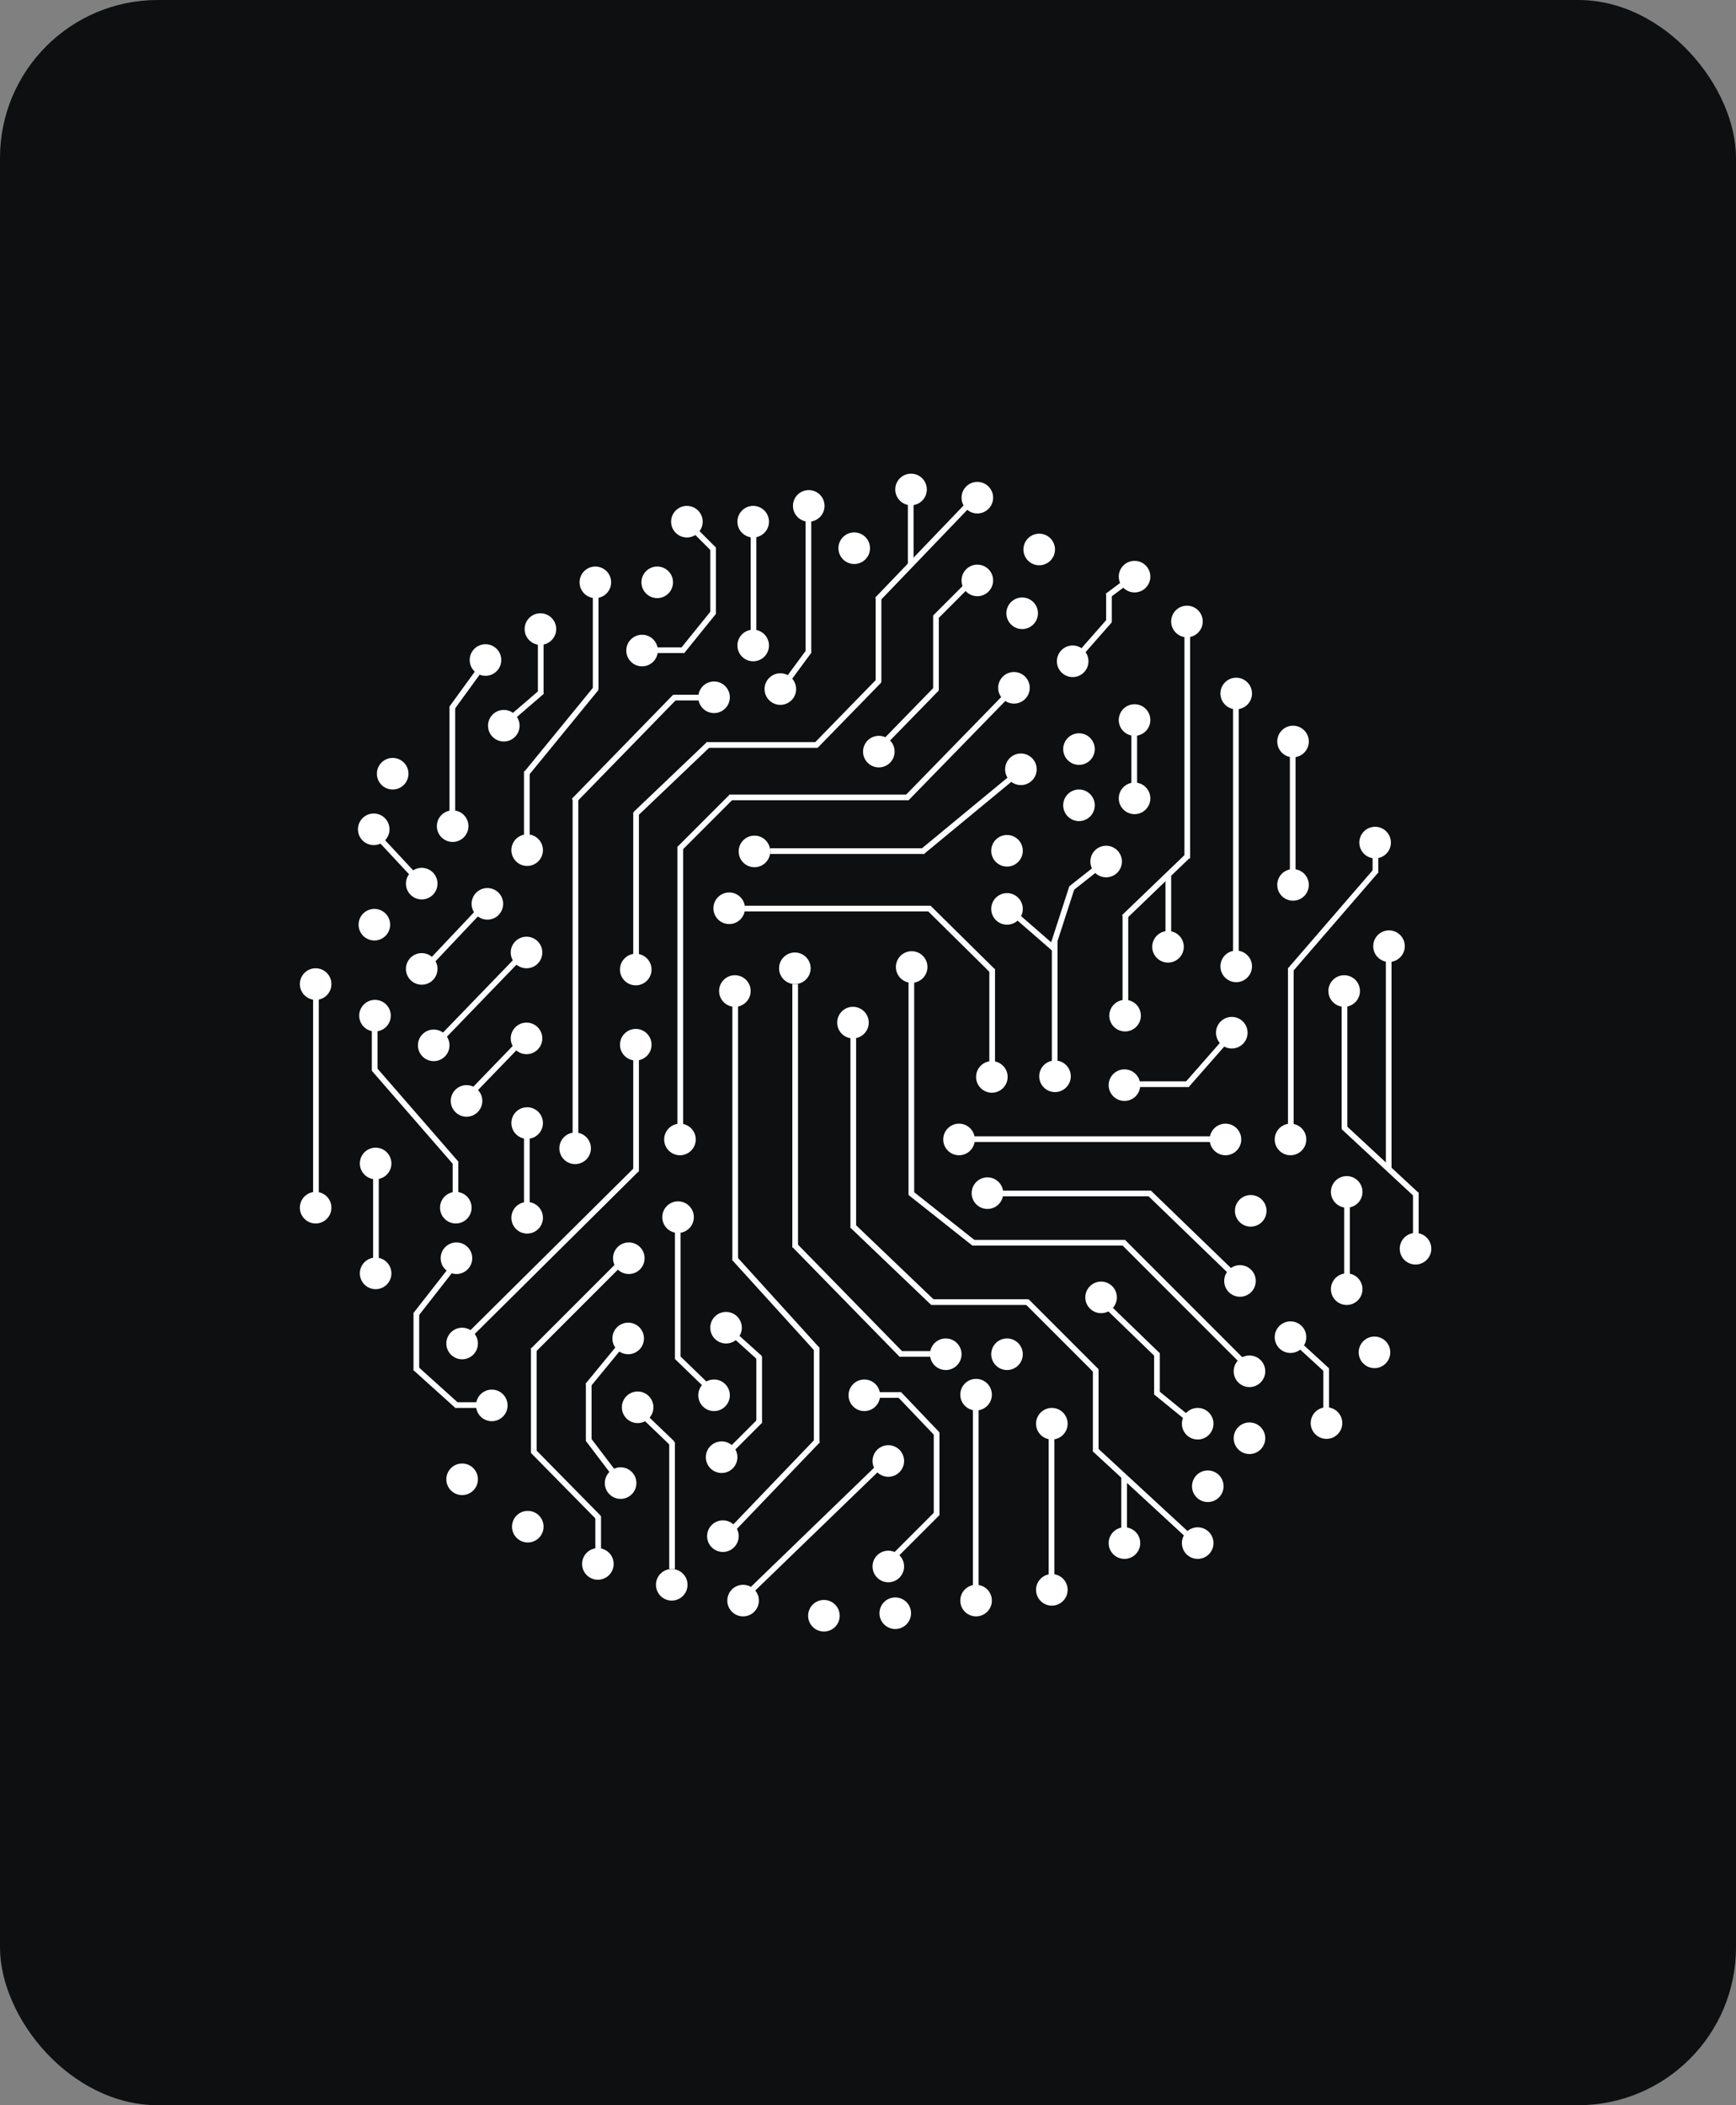 <svg xmlns="http://www.w3.org/2000/svg" width="330" height="400" viewBox="0 0 330 400">
  <rect x="0" y="0" width="330" height="400" fill="#808080" stroke="none"/>
  <g id="Group_3539" data-name="Group 3539" transform="translate(-10629 -1922)">
    <rect id="Rectangle_873" data-name="Rectangle 873" width="330" height="400" rx="30" transform="translate(10629 1922)" fill="#0d0f10"/>
    <g id="logo" transform="translate(10651 2003.7)">
      <circle id="Ellipse_711" data-name="Ellipse 711" cx="3.001" cy="3.001" r="3.001" transform="translate(137.379 19.462)" fill="#fff"/>
      <circle id="Ellipse_712" data-name="Ellipse 712" cx="3.001" cy="3.001" r="3.001" transform="translate(180.106 68.311)" fill="#fff"/>
      <circle id="Ellipse_713" data-name="Ellipse 713" cx="3.001" cy="3.001" r="3.001" transform="translate(160.543 219.418)" fill="#fff"/>
      <circle id="Ellipse_714" data-name="Ellipse 714" cx="3.001" cy="3.001" r="3.001" transform="translate(131.618 222.299)" fill="#fff"/>
      <rect id="Rectangle_750" data-name="Rectangle 750" width="1.08" height="47.169" transform="translate(212.392 52.348)" fill="#fff"/>
      <rect id="Rectangle_751" data-name="Rectangle 751" width="1.08" height="29.765" transform="translate(222.834 102.277)" fill="#fff"/>
      <rect id="Rectangle_752" data-name="Rectangle 752" width="1.08" height="23.764" transform="translate(233.036 108.998)" fill="#fff"/>
      <rect id="Rectangle_753" data-name="Rectangle 753" width="1.08" height="39.727" transform="translate(241.438 100.597)" fill="#fff"/>
      <rect id="Rectangle_754" data-name="Rectangle 754" width="1.08" height="16.563" transform="translate(191.388 92.195)" fill="#fff"/>
      <rect id="Rectangle_755" data-name="Rectangle 755" width="1.08" height="11.162" transform="translate(199.55 84.754)" fill="#fff"/>
      <rect id="Rectangle_756" data-name="Rectangle 756" width="1.08" height="42.128" transform="translate(203.151 39.266)" fill="#fff"/>
      <rect id="Rectangle_757" data-name="Rectangle 757" width="1.08" height="18.243" transform="translate(166.064 102.397)" fill="#fff"/>
      <rect id="Rectangle_758" data-name="Rectangle 758" width="1.08" height="11.882" transform="translate(150.581 13.821)" fill="#fff"/>
      <rect id="Rectangle_759" data-name="Rectangle 759" width="1.08" height="16.083" transform="translate(144.46 31.824)" fill="#fff"/>
      <rect id="Rectangle_760" data-name="Rectangle 760" width="1.08" height="5.401" transform="translate(188.268 31.104)" fill="#fff"/>
      <rect id="Rectangle_761" data-name="Rectangle 761" width="1.08" height="23.284" transform="translate(177.946 97.116)" fill="#fff"/>
      <g id="Group_3520" data-name="Group 3520" transform="translate(148.301 99.036)">
        <circle id="Ellipse_715" data-name="Ellipse 715" cx="3.001" cy="3.001" r="3.001" fill="#fff"/>
        <rect id="Rectangle_762" data-name="Rectangle 762" width="1.08" height="40.687" transform="translate(2.4 5.521)" fill="#fff"/>
      </g>
      <rect id="Rectangle_763" data-name="Rectangle 763" width="1.08" height="50.049" transform="translate(128.617 105.278)" fill="#fff"/>
      <rect id="Rectangle_764" data-name="Rectangle 764" width="1.08" height="48.249" transform="translate(117.215 109.478)" fill="#fff"/>
      <rect id="Rectangle_765" data-name="Rectangle 765" width="1.08" height="53.05" transform="translate(106.773 79.233)" fill="#fff"/>
      <rect id="Rectangle_766" data-name="Rectangle 766" width="1.08" height="27.365" transform="translate(98.372 72.632)" fill="#fff"/>
      <rect id="Rectangle_767" data-name="Rectangle 767" width="1.08" height="14.043" transform="translate(116.671 69.302) rotate(45)" fill="#fff"/>
      <rect id="Rectangle_768" data-name="Rectangle 768" width="1.08" height="64.332" transform="translate(86.849 70.111)" fill="#fff"/>
      <rect id="Rectangle_769" data-name="Rectangle 769" width="1.08" height="20.404" transform="translate(63.445 52.468)" fill="#fff"/>
      <rect id="Rectangle_770" data-name="Rectangle 770" width="1.08" height="8.762" transform="matrix(0.809, 0.588, -0.588, 0.809, 68.68, 45.337)" fill="#fff"/>
      <rect id="Rectangle_771" data-name="Rectangle 771" width="1.08" height="7.201" transform="matrix(0.652, 0.758, -0.758, 0.652, 80.677, 49.301)" fill="#fff"/>
      <rect id="Rectangle_772" data-name="Rectangle 772" width="1.08" height="38.047" transform="translate(37.52 107.798)" fill="#fff"/>
      <rect id="Rectangle_773" data-name="Rectangle 773" width="1.08" height="15.723" transform="translate(48.923 142.004)" fill="#fff"/>
      <rect id="Rectangle_774" data-name="Rectangle 774" width="1.08" height="12.722" transform="translate(77.608 64.83)" fill="#fff"/>
      <rect id="Rectangle_775" data-name="Rectangle 775" width="1.08" height="7.801" transform="translate(48.682 113.919)" fill="#fff"/>
      <rect id="Rectangle_776" data-name="Rectangle 776" width="1.08" height="8.522" transform="matrix(0.732, -0.682, 0.682, 0.732, 50.233, 78.487)" fill="#fff"/>
      <rect id="Rectangle_777" data-name="Rectangle 777" width="1.08" height="33.966" transform="translate(162.943 185.932)" fill="#fff"/>
      <rect id="Rectangle_778" data-name="Rectangle 778" width="1.08" height="26.765" transform="translate(177.346 191.213)" fill="#fff"/>
      <rect id="Rectangle_779" data-name="Rectangle 779" width="1.08" height="24.364" transform="matrix(0.678, -0.735, 0.735, 0.678, 185.707, 194.046)" fill="#fff"/>
      <rect id="Rectangle_780" data-name="Rectangle 780" width="1.08" height="24.124" transform="translate(105.213 192.293)" fill="#fff"/>
      <rect id="Rectangle_781" data-name="Rectangle 781" width="1.08" height="24.364" transform="translate(106.293 152.206)" fill="#fff"/>
      <rect id="Rectangle_782" data-name="Rectangle 782" width="1.08" height="23.404" transform="translate(98.372 117.52)" fill="#fff"/>
      <rect id="Rectangle_783" data-name="Rectangle 783" width="1.08" height="25.085" transform="translate(131.137 17.182)" fill="#fff"/>
      <rect id="Rectangle_784" data-name="Rectangle 784" width="1.08" height="18.243" transform="translate(120.696 19.942)" fill="#fff"/>
      <rect id="Rectangle_785" data-name="Rectangle 785" width="1.08" height="19.924" transform="translate(78.928 174.41)" fill="#fff"/>
      <rect id="Rectangle_786" data-name="Rectangle 786" width="1.08" height="12.602" transform="translate(121.776 176.091)" fill="#fff"/>
      <rect id="Rectangle_787" data-name="Rectangle 787" width="1.08" height="11.042" transform="translate(56.604 167.689)" fill="#fff"/>
      <rect id="Rectangle_788" data-name="Rectangle 788" width="1.08" height="10.802" transform="matrix(0.669, -0.743, 0.743, 0.669, 56.591, 178.639)" fill="#fff"/>
      <rect id="Rectangle_789" data-name="Rectangle 789" width="1.08" height="13.082" transform="translate(77.608 134.443)" fill="#fff"/>
      <rect id="Rectangle_790" data-name="Rectangle 790" width="1.08" height="11.882" transform="matrix(0.719, 0.695, -0.695, 0.719, 76.009, 116.469)" fill="#fff"/>
      <rect id="Rectangle_791" data-name="Rectangle 791" width="1.08" height="21.244" transform="matrix(0.719, 0.695, -0.695, 0.719, 76.39, 99.823)" fill="#fff"/>
      <rect id="Rectangle_792" data-name="Rectangle 792" width="1.08" height="13.202" transform="translate(68.491 91.22) rotate(43.379)" fill="#fff"/>
      <rect id="Rectangle_793" data-name="Rectangle 793" width="1.08" height="27.605" transform="translate(105.953 50.312) rotate(44.25)" fill="#fff"/>
      <rect id="Rectangle_794" data-name="Rectangle 794" width="1.08" height="20.884" transform="matrix(0.774, 0.633, -0.633, 0.774, 90.898, 48.751)" fill="#fff"/>
      <rect id="Rectangle_795" data-name="Rectangle 795" width="1.08" height="19.203" transform="translate(112.384 59.289) rotate(46.378)" fill="#fff"/>
      <rect id="Rectangle_796" data-name="Rectangle 796" width="1.08" height="6.361" transform="translate(64.045 139.004)" fill="#fff"/>
      <rect id="Rectangle_797" data-name="Rectangle 797" width="1.08" height="23.884" transform="translate(48.697 121.769) rotate(-41.018)" fill="#fff"/>
      <rect id="Rectangle_798" data-name="Rectangle 798" width="1.08" height="15.603" transform="translate(185.747 178.491)" fill="#fff"/>
      <rect id="Rectangle_799" data-name="Rectangle 799" width="1.08" height="10.802" transform="translate(89.37 181.251)" fill="#fff"/>
      <rect id="Rectangle_800" data-name="Rectangle 800" width="1.08" height="7.921" transform="matrix(0.797, -0.605, 0.605, 0.797, 89.355, 192.071)" fill="#fff"/>
      <rect id="Rectangle_801" data-name="Rectangle 801" width="1.08" height="6.961" transform="matrix(0.692, -0.722, 0.722, 0.692, 100.41, 188.134)" fill="#fff"/>
      <rect id="Rectangle_802" data-name="Rectangle 802" width="1.08" height="18.243" transform="translate(90.69 31.104)" fill="#fff"/>
      <rect id="Rectangle_803" data-name="Rectangle 803" width="1.08" height="10.682" transform="translate(80.248 39.386)" fill="#fff"/>
      <rect id="Rectangle_804" data-name="Rectangle 804" width="1.08" height="12.602" transform="translate(113.014 22.343)" fill="#fff"/>
      <rect id="Rectangle_805" data-name="Rectangle 805" width="1.08" height="5.161" transform="translate(109.663 19.44) rotate(-45)" fill="#fff"/>
      <rect id="Rectangle_806" data-name="Rectangle 806" width="1.08" height="15.603" transform="translate(155.502 190.493)" fill="#fff"/>
      <rect id="Rectangle_807" data-name="Rectangle 807" width="1.08" height="11.402" transform="translate(155.86 205.383) rotate(45)" fill="#fff"/>
      <rect id="Rectangle_808" data-name="Rectangle 808" width="1.08" height="10.562" transform="translate(148.496 183.547) rotate(-43.663)" fill="#fff"/>
      <rect id="Rectangle_809" data-name="Rectangle 809" width="1.08" height="13.202" transform="translate(233.516 147.525)" fill="#fff"/>
      <rect id="Rectangle_810" data-name="Rectangle 810" width="1.08" height="8.282" transform="translate(229.555 178.371)" fill="#fff"/>
      <rect id="Rectangle_811" data-name="Rectangle 811" width="1.08" height="6.841" transform="matrix(0.676, -0.737, 0.737, 0.676, 224.881, 174.477)" fill="#fff"/>
      <rect id="Rectangle_812" data-name="Rectangle 812" width="1.08" height="7.921" transform="translate(197.39 175.37)" fill="#fff"/>
      <rect id="Rectangle_813" data-name="Rectangle 813" width="1.08" height="7.561" transform="translate(197.413 183.271) rotate(-50.816)" fill="#fff"/>
      <rect id="Rectangle_814" data-name="Rectangle 814" width="1.08" height="9.842" transform="translate(191.148 198.895)" fill="#fff"/>
      <rect id="Rectangle_815" data-name="Rectangle 815" width="1.08" height="37.087" transform="translate(139.659 114.519)" fill="#fff"/>
      <rect id="Rectangle_816" data-name="Rectangle 816" width="1.08" height="22.444" transform="translate(223.194 61.59)" fill="#fff"/>
      <rect id="Rectangle_817" data-name="Rectangle 817" width="1.08" height="10.082" transform="translate(193.069 57.389)" fill="#fff"/>
      <rect id="Rectangle_818" data-name="Rectangle 818" width="4.201" height="1.08" transform="translate(145.06 182.812)" fill="#fff"/>
      <rect id="Rectangle_819" data-name="Rectangle 819" width="45.008" height="1.08" transform="translate(163.063 134.203)" fill="#fff"/>
      <rect id="Rectangle_820" data-name="Rectangle 820" width="35.646" height="1.08" transform="translate(119.255 90.395)" fill="#fff"/>
      <rect id="Rectangle_821" data-name="Rectangle 821" width="34.086" height="1.08" transform="translate(116.615 69.271)" fill="#fff"/>
      <rect id="Rectangle_822" data-name="Rectangle 822" width="29.285" height="1.08" transform="translate(124.416 79.473)" fill="#fff"/>
      <rect id="Rectangle_823" data-name="Rectangle 823" width="21.124" height="1.08" transform="translate(112.294 59.309)" fill="#fff"/>
      <rect id="Rectangle_824" data-name="Rectangle 824" width="28.805" height="1.08" transform="translate(167.984 144.525)" fill="#fff"/>
      <rect id="Rectangle_825" data-name="Rectangle 825" width="1.08" height="3.001" transform="translate(238.917 81.153)" fill="#fff"/>
      <rect id="Rectangle_826" data-name="Rectangle 826" width="9.362" height="1.08" transform="translate(194.629 123.761)" fill="#fff"/>
      <rect id="Rectangle_827" data-name="Rectangle 827" width="6.001" height="1.08" transform="translate(149.021 175.01)" fill="#fff"/>
      <rect id="Rectangle_828" data-name="Rectangle 828" width="18.483" height="1.08" transform="translate(155.022 165.169)" fill="#fff"/>
      <rect id="Rectangle_829" data-name="Rectangle 829" width="21.244" height="1.08" transform="matrix(0.723, 0.691, -0.691, 0.723, 140.374, 150.761)" fill="#fff"/>
      <rect id="Rectangle_830" data-name="Rectangle 830" width="10.682" height="1.08" transform="translate(203.155 124.128) rotate(-48.718)" fill="#fff"/>
      <rect id="Rectangle_831" data-name="Rectangle 831" width="24.965" height="1.08" transform="translate(222.808 102.314) rotate(-49.161)" fill="#fff"/>
      <rect id="Rectangle_832" data-name="Rectangle 832" width="16.803" height="1.08" transform="matrix(0.721, -0.693, 0.693, 0.721, 191.287, 92.182)" fill="#fff"/>
      <rect id="Rectangle_833" data-name="Rectangle 833" width="28.805" height="1.08" transform="translate(162.823 153.886)" fill="#fff"/>
      <rect id="Rectangle_834" data-name="Rectangle 834" width="15.483" height="1.08" transform="matrix(0.784, 0.621, -0.621, 0.784, 151.356, 144.494)" fill="#fff"/>
      <rect id="Rectangle_835" data-name="Rectangle 835" width="5.401" height="1.08" transform="translate(102.692 41.306)" fill="#fff"/>
      <rect id="Rectangle_836" data-name="Rectangle 836" width="5.161" height="1.08" transform="translate(106.053 50.308)" fill="#fff"/>
      <rect id="Rectangle_837" data-name="Rectangle 837" width="1.08" height="6.601" transform="translate(91.17 206.336)" fill="#fff"/>
      <rect id="Rectangle_838" data-name="Rectangle 838" width="1.08" height="17.763" transform="translate(78.944 194.382) rotate(-44.55)" fill="#fff"/>
      <rect id="Rectangle_839" data-name="Rectangle 839" width="4.201" height="1.08" transform="translate(64.645 184.732)" fill="#fff"/>
      <rect id="Rectangle_840" data-name="Rectangle 840" width="1.08" height="7.921" transform="translate(122.065 187.906) rotate(45)" fill="#fff"/>
      <rect id="Rectangle_841" data-name="Rectangle 841" width="1.08" height="18.003" transform="translate(132.698 174.29)" fill="#fff"/>
      <rect id="Rectangle_842" data-name="Rectangle 842" width="1.08" height="23.884" transform="matrix(0.722, 0.692, -0.692, 0.722, 133.096, 191.567)" fill="#fff"/>
      <rect id="Rectangle_843" data-name="Rectangle 843" width="1.08" height="33.606" transform="matrix(0.695, 0.719, -0.719, 0.695, 144.442, 196.897)" fill="#fff"/>
      <rect id="Rectangle_844" data-name="Rectangle 844" width="1.08" height="21.484" transform="matrix(0.695, -0.719, 0.719, 0.695, 196.057, 145.329)" fill="#fff"/>
      <rect id="Rectangle_845" data-name="Rectangle 845" width="1.08" height="13.562" transform="matrix(0.695, -0.719, 0.719, 0.695, 187.903, 166.71)" fill="#fff"/>
      <rect id="Rectangle_846" data-name="Rectangle 846" width="1.08" height="18.723" transform="translate(172.821 165.976) rotate(-45)" fill="#fff"/>
      <rect id="Rectangle_847" data-name="Rectangle 847" width="1.08" height="32.046" transform="translate(191.028 154.588) rotate(-45)" fill="#fff"/>
      <rect id="Rectangle_848" data-name="Rectangle 848" width="1.08" height="7.201" transform="matrix(0.695, -0.719, 0.719, 0.695, 106.376, 176.59)" fill="#fff"/>
      <rect id="Rectangle_849" data-name="Rectangle 849" width="1.08" height="6.121" transform="matrix(0.669, -0.743, 0.743, 0.669, 117.573, 172.675)" fill="#fff"/>
      <rect id="Rectangle_850" data-name="Rectangle 850" width="1.08" height="23.524" transform="matrix(0.74, -0.672, 0.672, 0.74, 117.161, 157.693)" fill="#fff"/>
      <rect id="Rectangle_851" data-name="Rectangle 851" width="1.08" height="29.165" transform="matrix(0.715, -0.699, 0.699, 0.715, 128.643, 155.264)" fill="#fff"/>
      <rect id="Rectangle_852" data-name="Rectangle 852" width="1.08" height="44.048" transform="matrix(0.704, 0.71, -0.71, 0.704, 98.559, 140.175)" fill="#fff"/>
      <rect id="Rectangle_853" data-name="Rectangle 853" width="1.08" height="23.044" transform="translate(95.251 158.214) rotate(45)" fill="#fff"/>
      <rect id="Rectangle_854" data-name="Rectangle 854" width="1.08" height="9.722" transform="matrix(0.772, 0.635, -0.635, 0.772, 95.478, 173.708)" fill="#fff"/>
      <rect id="Rectangle_855" data-name="Rectangle 855" width="1.08" height="11.042" transform="matrix(0.788, 0.616, -0.616, 0.788, 63.488, 158.962)" fill="#fff"/>
      <rect id="Rectangle_856" data-name="Rectangle 856" width="1.08" height="17.163" transform="translate(154.163 91.188) rotate(-45.365)" fill="#fff"/>
      <rect id="Rectangle_857" data-name="Rectangle 857" width="1.08" height="9.362" transform="translate(171.132 92.958) rotate(-48.99)" fill="#fff"/>
      <rect id="Rectangle_858" data-name="Rectangle 858" width="1.08" height="12.122" transform="matrix(0.951, 0.308, -0.308, 0.951, 181.277, 86.666)" fill="#fff"/>
      <rect id="Rectangle_859" data-name="Rectangle 859" width="1.08" height="6.001" transform="translate(186.031 82.938) rotate(51.741)" fill="#fff"/>
      <rect id="Rectangle_860" data-name="Rectangle 860" width="1.08" height="23.644" transform="translate(171.136 64.716) rotate(50.453)" fill="#fff"/>
      <rect id="Rectangle_861" data-name="Rectangle 861" width="1.08" height="27.005" transform="matrix(0.716, 0.698, -0.698, 0.716, 168.747, 50.305)" fill="#fff"/>
      <rect id="Rectangle_862" data-name="Rectangle 862" width="1.08" height="14.043" transform="matrix(0.716, 0.698, -0.698, 0.716, 155.718, 48.711)" fill="#fff"/>
      <rect id="Rectangle_863" data-name="Rectangle 863" width="1.08" height="6.601" transform="translate(131.394 41.634) rotate(36.407)" fill="#fff"/>
      <rect id="Rectangle_864" data-name="Rectangle 864" width="1.08" height="9.602" transform="translate(113.28 34.222) rotate(38.94)" fill="#fff"/>
      <rect id="Rectangle_865" data-name="Rectangle 865" width="1.08" height="17.283" transform="matrix(0.716, 0.698, -0.698, 0.716, 144.745, 47.234)" fill="#fff"/>
      <rect id="Rectangle_866" data-name="Rectangle 866" width="1.08" height="25.205" transform="translate(161.813 13.673) rotate(43.821)" fill="#fff"/>
      <rect id="Rectangle_867" data-name="Rectangle 867" width="1.08" height="4.921" transform="translate(192.12 28.171) rotate(53.192)" fill="#fff"/>
      <rect id="Rectangle_868" data-name="Rectangle 868" width="1.08" height="8.762" transform="translate(188.525 35.837) rotate(41.307)" fill="#fff"/>
      <circle id="Ellipse_716" data-name="Ellipse 716" cx="3.001" cy="3.001" r="3.001" transform="translate(137.139 109.598)" fill="#fff"/>
      <circle id="Ellipse_717" data-name="Ellipse 717" cx="3.001" cy="3.001" r="3.001" transform="translate(210.712 158.687)" fill="#fff"/>
      <circle id="Ellipse_718" data-name="Ellipse 718" cx="3.001" cy="3.001" r="3.001" transform="translate(204.591 197.694)" fill="#fff"/>
      <circle id="Ellipse_719" data-name="Ellipse 719" cx="3.001" cy="3.001" r="3.001" transform="translate(190.668 24.863)" fill="#fff"/>
      <circle id="Ellipse_720" data-name="Ellipse 720" cx="3.001" cy="3.001" r="3.001" transform="translate(190.668 52.108)" fill="#fff"/>
      <circle id="Ellipse_721" data-name="Ellipse 721" cx="3.001" cy="3.001" r="3.001" transform="translate(172.545 19.702)" fill="#fff"/>
      <circle id="Ellipse_722" data-name="Ellipse 722" cx="3.001" cy="3.001" r="3.001" transform="translate(180.106 57.629)" fill="#fff"/>
      <circle id="Ellipse_723" data-name="Ellipse 723" cx="3.001" cy="3.001" r="3.001" transform="translate(169.064 61.47)" fill="#fff"/>
      <circle id="Ellipse_724" data-name="Ellipse 724" cx="3.001" cy="3.001" r="3.001" transform="translate(163.543 119.92)" fill="#fff"/>
      <circle id="Ellipse_725" data-name="Ellipse 725" cx="3.001" cy="3.001" r="3.001" transform="translate(167.744 45.987)" fill="#fff"/>
      <circle id="Ellipse_726" data-name="Ellipse 726" cx="3.001" cy="3.001" r="3.001" transform="translate(190.668 66.991)" fill="#fff"/>
      <circle id="Ellipse_727" data-name="Ellipse 727" cx="3.001" cy="3.001" r="3.001" transform="translate(185.267 78.993)" fill="#fff"/>
      <circle id="Ellipse_728" data-name="Ellipse 728" cx="3.001" cy="3.001" r="3.001" transform="translate(188.868 108.278)" fill="#fff"/>
      <circle id="Ellipse_729" data-name="Ellipse 729" cx="3.001" cy="3.001" r="3.001" transform="translate(188.748 121.481)" fill="#fff"/>
      <circle id="Ellipse_730" data-name="Ellipse 730" cx="3.001" cy="3.001" r="3.001" transform="translate(175.546 119.8)" fill="#fff"/>
      <circle id="Ellipse_731" data-name="Ellipse 731" cx="3.001" cy="3.001" r="3.001" transform="translate(197.029 95.196)" fill="#fff"/>
      <circle id="Ellipse_732" data-name="Ellipse 732" cx="3.001" cy="3.001" r="3.001" transform="translate(209.152 111.519)" fill="#fff"/>
      <circle id="Ellipse_733" data-name="Ellipse 733" cx="3.001" cy="3.001" r="3.001" transform="translate(166.424 76.952)" fill="#fff"/>
      <circle id="Ellipse_734" data-name="Ellipse 734" cx="3.001" cy="3.001" r="3.001" transform="translate(166.424 87.994)" fill="#fff"/>
      <g id="Group_3521" data-name="Group 3521" transform="translate(155.368 25.583)">
        <rect id="Rectangle_869" data-name="Rectangle 869" width="1.08" height="14.163" transform="translate(0.014 9.722)" fill="#fff"/>
        <rect id="Rectangle_870" data-name="Rectangle 870" width="1.08" height="8.282" transform="translate(5.856 3.821) rotate(45)" fill="#fff"/>
        <circle id="Ellipse_735" data-name="Ellipse 735" cx="3.001" cy="3.001" r="3.001" transform="translate(5.415)" fill="#fff"/>
      </g>
      <circle id="Ellipse_736" data-name="Ellipse 736" cx="3.001" cy="3.001" r="3.001" transform="translate(169.304 31.824)" fill="#fff"/>
      <circle id="Ellipse_737" data-name="Ellipse 737" cx="3.001" cy="3.001" r="3.001" transform="translate(200.63 33.385)" fill="#fff"/>
      <circle id="Ellipse_738" data-name="Ellipse 738" cx="3.001" cy="3.001" r="3.001" transform="translate(209.992 98.916)" fill="#fff"/>
      <circle id="Ellipse_739" data-name="Ellipse 739" cx="3.001" cy="3.001" r="3.001" transform="translate(220.314 131.802)" fill="#fff"/>
      <circle id="Ellipse_740" data-name="Ellipse 740" cx="3.001" cy="3.001" r="3.001" transform="translate(230.996 141.764)" fill="#fff"/>
      <circle id="Ellipse_741" data-name="Ellipse 741" cx="3.001" cy="3.001" r="3.001" transform="translate(236.277 172.25)" fill="#fff"/>
      <circle id="Ellipse_742" data-name="Ellipse 742" cx="3.001" cy="3.001" r="3.001" transform="translate(230.996 160.248)" fill="#fff"/>
      <circle id="Ellipse_743" data-name="Ellipse 743" cx="3.001" cy="3.001" r="3.001" transform="translate(207.951 131.802)" fill="#fff"/>
      <circle id="Ellipse_744" data-name="Ellipse 744" cx="3.001" cy="3.001" r="3.001" transform="translate(212.752 145.365)" fill="#fff"/>
      <circle id="Ellipse_745" data-name="Ellipse 745" cx="3.001" cy="3.001" r="3.001" transform="translate(212.512 188.573)" fill="#fff"/>
      <circle id="Ellipse_746" data-name="Ellipse 746" cx="3.001" cy="3.001" r="3.001" transform="translate(184.307 161.808)" fill="#fff"/>
      <circle id="Ellipse_747" data-name="Ellipse 747" cx="3.001" cy="3.001" r="3.001" transform="translate(166.424 172.61)" fill="#fff"/>
      <circle id="Ellipse_748" data-name="Ellipse 748" cx="3.001" cy="3.001" r="3.001" transform="translate(160.543 180.291)" fill="#fff"/>
      <circle id="Ellipse_749" data-name="Ellipse 749" cx="3.001" cy="3.001" r="3.001" transform="translate(145.18 221.819)" fill="#fff"/>
      <circle id="Ellipse_750" data-name="Ellipse 750" cx="3.001" cy="3.001" r="3.001" transform="translate(154.782 172.61)" fill="#fff"/>
      <circle id="Ellipse_751" data-name="Ellipse 751" cx="3.001" cy="3.001" r="3.001" transform="translate(139.299 180.411)" fill="#fff"/>
      <circle id="Ellipse_752" data-name="Ellipse 752" cx="3.001" cy="3.001" r="3.001" transform="translate(202.67 208.496)" fill="#fff"/>
      <circle id="Ellipse_753" data-name="Ellipse 753" cx="3.001" cy="3.001" r="3.001" transform="translate(188.748 208.496)" fill="#fff"/>
      <g id="Group_3522" data-name="Group 3522" transform="translate(233.03 132.05)">
        <rect id="Rectangle_871" data-name="Rectangle 871" width="1.08" height="7.801" transform="translate(13.568 12.835)" fill="#fff"/>
        <rect id="Rectangle_872" data-name="Rectangle 872" width="1.08" height="18.963" transform="matrix(0.68, -0.733, 0.733, 0.68, 0, 0.792)" fill="#fff"/>
        <circle id="Ellipse_754" data-name="Ellipse 754" cx="3.001" cy="3.001" r="3.001" transform="translate(11.048 20.516)" fill="#fff"/>
      </g>
      <circle id="Ellipse_755" data-name="Ellipse 755" cx="3.001" cy="3.001" r="3.001" transform="translate(143.86 212.937)" fill="#fff"/>
      <circle id="Ellipse_756" data-name="Ellipse 756" cx="3.001" cy="3.001" r="3.001" transform="translate(220.794 56.189)" fill="#fff"/>
      <circle id="Ellipse_757" data-name="Ellipse 757" cx="3.001" cy="3.001" r="3.001" transform="translate(220.794 83.434)" fill="#fff"/>
      <circle id="Ellipse_758" data-name="Ellipse 758" cx="3.001" cy="3.001" r="3.001" transform="translate(236.397 75.392)" fill="#fff"/>
      <circle id="Ellipse_759" data-name="Ellipse 759" cx="3.001" cy="3.001" r="3.001" transform="translate(239.037 95.076)" fill="#fff"/>
      <circle id="Ellipse_760" data-name="Ellipse 760" cx="3.001" cy="3.001" r="3.001" transform="translate(230.516 103.597)" fill="#fff"/>
      <circle id="Ellipse_761" data-name="Ellipse 761" cx="3.001" cy="3.001" r="3.001" transform="translate(227.155 185.692)" fill="#fff"/>
      <circle id="Ellipse_762" data-name="Ellipse 762" cx="3.001" cy="3.001" r="3.001" transform="translate(220.314 169.369)" fill="#fff"/>
      <circle id="Ellipse_763" data-name="Ellipse 763" cx="3.001" cy="3.001" r="3.001" transform="translate(143.86 192.894)" fill="#fff"/>
      <circle id="Ellipse_764" data-name="Ellipse 764" cx="3.001" cy="3.001" r="3.001" transform="translate(174.945 217.378)" fill="#fff"/>
      <circle id="Ellipse_765" data-name="Ellipse 765" cx="3.001" cy="3.001" r="3.001" transform="translate(174.945 185.812)" fill="#fff"/>
      <circle id="Ellipse_766" data-name="Ellipse 766" cx="3.001" cy="3.001" r="3.001" transform="translate(202.67 185.812)" fill="#fff"/>
      <circle id="Ellipse_767" data-name="Ellipse 767" cx="3.001" cy="3.001" r="3.001" transform="translate(212.512 175.85)" fill="#fff"/>
      <circle id="Ellipse_768" data-name="Ellipse 768" cx="3.001" cy="3.001" r="3.001" transform="translate(157.302 131.802)" fill="#fff"/>
      <circle id="Ellipse_769" data-name="Ellipse 769" cx="3.001" cy="3.001" r="3.001" transform="translate(162.703 142.004)" fill="#fff"/>
      <circle id="Ellipse_770" data-name="Ellipse 770" cx="3.001" cy="3.001" r="3.001" transform="translate(142.059 58.109)" fill="#fff"/>
      <circle id="Ellipse_771" data-name="Ellipse 771" cx="3.001" cy="3.001" r="3.001" transform="translate(113.014 167.569)" fill="#fff"/>
      <circle id="Ellipse_772" data-name="Ellipse 772" cx="3.001" cy="3.001" r="3.001" transform="translate(110.734 180.411)" fill="#fff"/>
      <circle id="Ellipse_773" data-name="Ellipse 773" cx="3.001" cy="3.001" r="3.001" transform="translate(112.174 192.173)" fill="#fff"/>
      <circle id="Ellipse_774" data-name="Ellipse 774" cx="3.001" cy="3.001" r="3.001" transform="translate(102.692 216.418)" fill="#fff"/>
      <circle id="Ellipse_775" data-name="Ellipse 775" cx="3.001" cy="3.001" r="3.001" transform="translate(126.097 99.277)" fill="#fff"/>
      <circle id="Ellipse_776" data-name="Ellipse 776" cx="3.001" cy="3.001" r="3.001" transform="translate(114.694 103.597)" fill="#fff"/>
      <circle id="Ellipse_777" data-name="Ellipse 777" cx="3.001" cy="3.001" r="3.001" transform="translate(118.415 77.072)" fill="#fff"/>
      <circle id="Ellipse_778" data-name="Ellipse 778" cx="3.001" cy="3.001" r="3.001" transform="translate(95.851 99.517)" fill="#fff"/>
      <circle id="Ellipse_779" data-name="Ellipse 779" cx="3.001" cy="3.001" r="3.001" transform="translate(95.851 113.799)" fill="#fff"/>
      <circle id="Ellipse_780" data-name="Ellipse 780" cx="3.001" cy="3.001" r="3.001" transform="translate(61.645 144.765)" fill="#fff"/>
      <circle id="Ellipse_781" data-name="Ellipse 781" cx="3.001" cy="3.001" r="3.001" transform="translate(62.845 170.57)" fill="#fff"/>
      <circle id="Ellipse_782" data-name="Ellipse 782" cx="3.001" cy="3.001" r="3.001" transform="translate(68.486 182.332)" fill="#fff"/>
      <circle id="Ellipse_783" data-name="Ellipse 783" cx="3.001" cy="3.001" r="3.001" transform="translate(62.845 196.374)" fill="#fff"/>
      <circle id="Ellipse_784" data-name="Ellipse 784" cx="3.001" cy="3.001" r="3.001" transform="translate(75.327 205.376)" fill="#fff"/>
      <circle id="Ellipse_785" data-name="Ellipse 785" cx="3.001" cy="3.001" r="3.001" transform="translate(88.65 212.457)" fill="#fff"/>
      <circle id="Ellipse_786" data-name="Ellipse 786" cx="3.001" cy="3.001" r="3.001" transform="translate(92.971 197.094)" fill="#fff"/>
      <circle id="Ellipse_787" data-name="Ellipse 787" cx="3.001" cy="3.001" r="3.001" transform="translate(96.211 182.692)" fill="#fff"/>
      <circle id="Ellipse_788" data-name="Ellipse 788" cx="3.001" cy="3.001" r="3.001" transform="translate(84.329 133.483)" fill="#fff"/>
      <circle id="Ellipse_789" data-name="Ellipse 789" cx="3.001" cy="3.001" r="3.001" transform="translate(103.893 146.565)" fill="#fff"/>
      <circle id="Ellipse_790" data-name="Ellipse 790" cx="3.001" cy="3.001" r="3.001" transform="translate(75.207 76.832)" fill="#fff"/>
      <circle id="Ellipse_791" data-name="Ellipse 791" cx="3.001" cy="3.001" r="3.001" transform="translate(118.175 14.421)" fill="#fff"/>
      <circle id="Ellipse_792" data-name="Ellipse 792" cx="3.001" cy="3.001" r="3.001" transform="translate(61.045 72.272)" fill="#fff"/>
      <circle id="Ellipse_793" data-name="Ellipse 793" cx="3.001" cy="3.001" r="3.001" transform="translate(49.643 62.31)" fill="#fff"/>
      <circle id="Ellipse_794" data-name="Ellipse 794" cx="3.001" cy="3.001" r="3.001" transform="translate(55.164 99.397)" fill="#fff"/>
      <circle id="Ellipse_795" data-name="Ellipse 795" cx="3.001" cy="3.001" r="3.001" transform="translate(67.646 87.034)" fill="#fff"/>
      <circle id="Ellipse_796" data-name="Ellipse 796" cx="3.001" cy="3.001" r="3.001" transform="translate(75.087 96.276)" fill="#fff"/>
      <circle id="Ellipse_797" data-name="Ellipse 797" cx="3.001" cy="3.001" r="3.001" transform="translate(75.087 112.599)" fill="#fff"/>
      <circle id="Ellipse_798" data-name="Ellipse 798" cx="3.001" cy="3.001" r="3.001" transform="translate(63.685 124.481)" fill="#fff"/>
      <circle id="Ellipse_799" data-name="Ellipse 799" cx="3.001" cy="3.001" r="3.001" transform="translate(57.444 113.919)" fill="#fff"/>
      <circle id="Ellipse_800" data-name="Ellipse 800" cx="3.001" cy="3.001" r="3.001" transform="translate(46.282 108.278)" fill="#fff"/>
      <circle id="Ellipse_801" data-name="Ellipse 801" cx="3.001" cy="3.001" r="3.001" transform="translate(46.042 72.872)" fill="#fff"/>
      <circle id="Ellipse_802" data-name="Ellipse 802" cx="3.001" cy="3.001" r="3.001" transform="translate(55.164 83.194)" fill="#fff"/>
      <circle id="Ellipse_803" data-name="Ellipse 803" cx="3.001" cy="3.001" r="3.001" transform="translate(46.162 90.995)" fill="#fff"/>
      <circle id="Ellipse_804" data-name="Ellipse 804" cx="3.001" cy="3.001" r="3.001" transform="translate(35 102.277)" fill="#fff"/>
      <circle id="Ellipse_805" data-name="Ellipse 805" cx="3.001" cy="3.001" r="3.001" transform="translate(35 144.765)" fill="#fff"/>
      <circle id="Ellipse_806" data-name="Ellipse 806" cx="3.001" cy="3.001" r="3.001" transform="translate(46.402 136.363)" fill="#fff"/>
      <circle id="Ellipse_807" data-name="Ellipse 807" cx="3.001" cy="3.001" r="3.001" transform="translate(46.402 157.247)" fill="#fff"/>
      <circle id="Ellipse_808" data-name="Ellipse 808" cx="3.001" cy="3.001" r="3.001" transform="translate(75.207 128.682)" fill="#fff"/>
      <circle id="Ellipse_809" data-name="Ellipse 809" cx="3.001" cy="3.001" r="3.001" transform="translate(75.207 146.685)" fill="#fff"/>
      <circle id="Ellipse_810" data-name="Ellipse 810" cx="3.001" cy="3.001" r="3.001" transform="translate(112.414 207.176)" fill="#fff"/>
      <circle id="Ellipse_811" data-name="Ellipse 811" cx="3.001" cy="3.001" r="3.001" transform="translate(116.255 219.418)" fill="#fff"/>
      <circle id="Ellipse_812" data-name="Ellipse 812" cx="3.001" cy="3.001" r="3.001" transform="translate(61.765 154.367)" fill="#fff"/>
      <circle id="Ellipse_813" data-name="Ellipse 813" cx="3.001" cy="3.001" r="3.001" transform="translate(94.411 169.609)" fill="#fff"/>
      <circle id="Ellipse_814" data-name="Ellipse 814" cx="3.001" cy="3.001" r="3.001" transform="translate(94.531 154.367)" fill="#fff"/>
      <circle id="Ellipse_815" data-name="Ellipse 815" cx="3.001" cy="3.001" r="3.001" transform="translate(104.253 131.802)" fill="#fff"/>
      <circle id="Ellipse_816" data-name="Ellipse 816" cx="3.001" cy="3.001" r="3.001" transform="translate(105.573 14.421)" fill="#fff"/>
      <circle id="Ellipse_817" data-name="Ellipse 817" cx="3.001" cy="3.001" r="3.001" transform="translate(113.614 87.874)" fill="#fff"/>
      <circle id="Ellipse_818" data-name="Ellipse 818" cx="3.001" cy="3.001" r="3.001" transform="translate(118.175 37.945)" fill="#fff"/>
      <circle id="Ellipse_819" data-name="Ellipse 819" cx="3.001" cy="3.001" r="3.001" transform="translate(123.336 46.227)" fill="#fff"/>
      <circle id="Ellipse_820" data-name="Ellipse 820" cx="3.001" cy="3.001" r="3.001" transform="translate(99.932 25.943)" fill="#fff"/>
      <circle id="Ellipse_821" data-name="Ellipse 821" cx="3.001" cy="3.001" r="3.001" transform="translate(97.051 38.906)" fill="#fff"/>
      <circle id="Ellipse_822" data-name="Ellipse 822" cx="3.001" cy="3.001" r="3.001" transform="translate(70.767 53.188)" fill="#fff"/>
      <circle id="Ellipse_823" data-name="Ellipse 823" cx="3.001" cy="3.001" r="3.001" transform="translate(77.728 34.825)" fill="#fff"/>
      <circle id="Ellipse_824" data-name="Ellipse 824" cx="3.001" cy="3.001" r="3.001" transform="translate(67.286 40.706)" fill="#fff"/>
      <circle id="Ellipse_825" data-name="Ellipse 825" cx="3.001" cy="3.001" r="3.001" transform="translate(88.17 25.943)" fill="#fff"/>
      <circle id="Ellipse_826" data-name="Ellipse 826" cx="3.001" cy="3.001" r="3.001" transform="translate(110.734 47.787)" fill="#fff"/>
      <circle id="Ellipse_827" data-name="Ellipse 827" cx="3.001" cy="3.001" r="3.001" transform="translate(128.737 11.421)" fill="#fff"/>
      <circle id="Ellipse_828" data-name="Ellipse 828" cx="3.001" cy="3.001" r="3.001" transform="translate(160.783 9.86)" fill="#fff"/>
      <circle id="Ellipse_829" data-name="Ellipse 829" cx="3.001" cy="3.001" r="3.001" transform="translate(148.181 8.3)" fill="#fff"/>
      <circle id="Ellipse_830" data-name="Ellipse 830" cx="3.001" cy="3.001" r="3.001" transform="translate(178.906 40.946)" fill="#fff"/>
      <circle id="Ellipse_831" data-name="Ellipse 831" cx="3.001" cy="3.001" r="3.001" transform="translate(209.992 47.067)" fill="#fff"/>
    </g>
  </g>
</svg>
